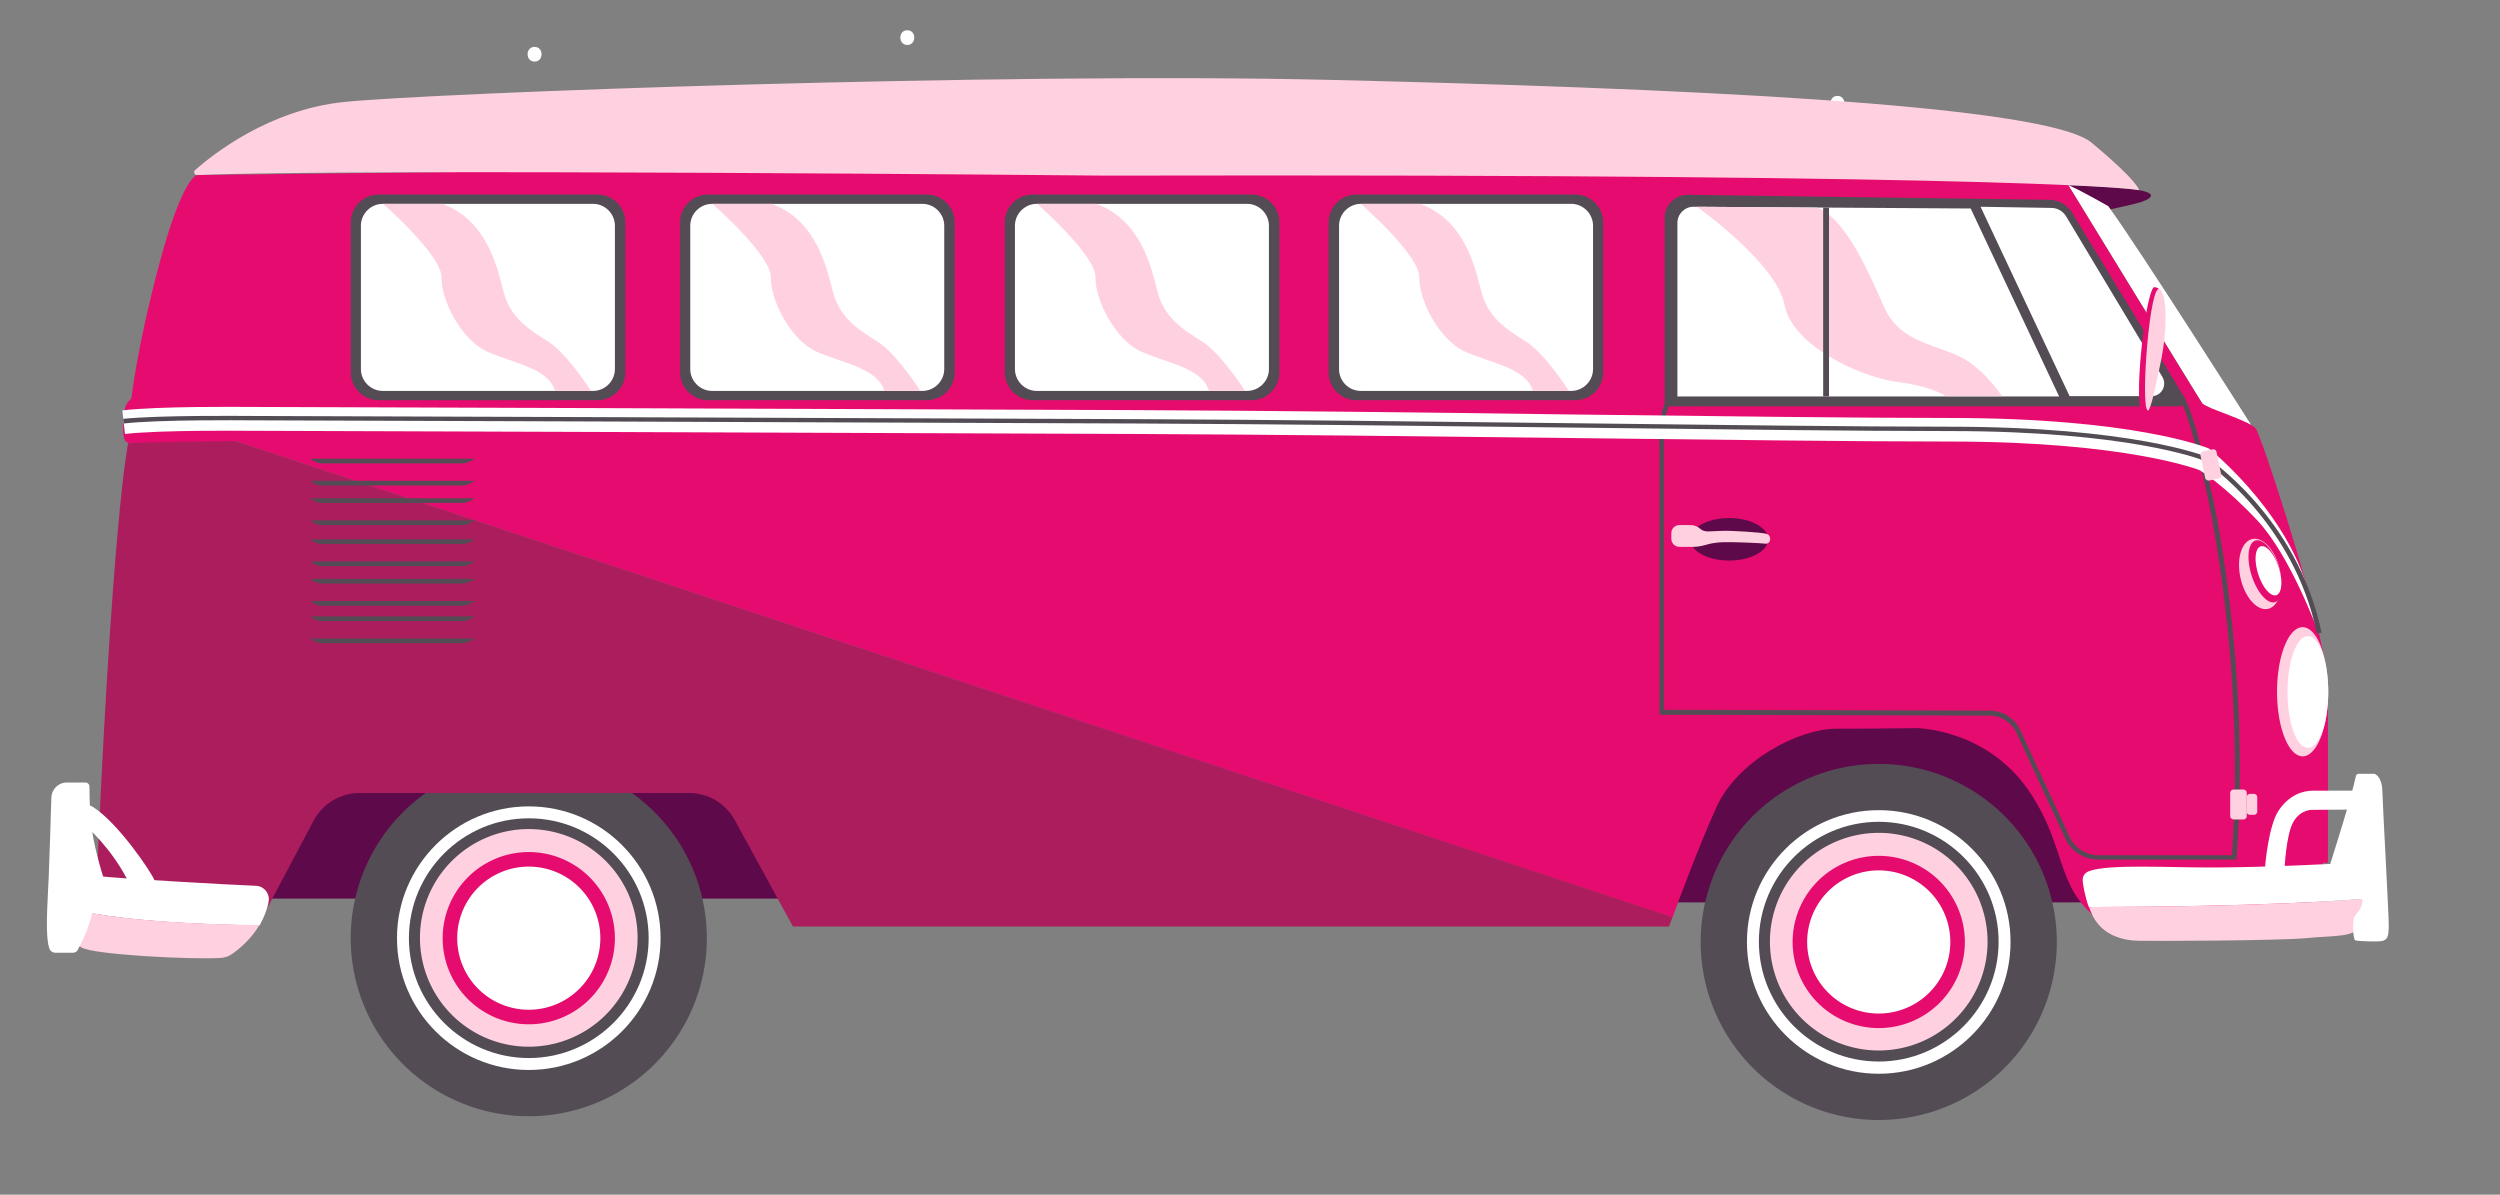 <?xml version="1.0" encoding="utf-8"?>
<svg id="master-artboard" viewBox="0 0 510.415 243.907" version="1.1" xmlns="http://www.w3.org/2000/svg" x="0px" y="0px" style="enable-background:new 0 0 1400 980;" width="510.415px" height="243.907px" xmlns:xlink="http://www.w3.org/1999/xlink"><rect x="0" y="0" width="510.415" height="243.907" fill="#808080" stroke="none"/><rect id="ee-background" x="0" y="0" width="510.415" height="243.907" style="fill: white; fill-opacity: 0; pointer-events: none;"/>

<linearGradient id="XMLID_11_" gradientUnits="userSpaceOnUse" x1="700" y1="497.06" x2="700" y2="-3.142668e-008">
		<stop offset="0" style="stop-color:#C84A5C"/>
		<stop offset="0.768" style="stop-color:#534C55"/>
		<stop offset="1" style="stop-color:#403B42"/>
	</linearGradient><linearGradient id="XMLID_13_" gradientUnits="userSpaceOnUse" x1="832.075" y1="566.119" x2="691.061" y2="932.156" gradientTransform="matrix(1 0 0 -1 0 982)">
		<stop offset="2.153458e-007" style="stop-color:#894B5A;stop-opacity:0"/>
		<stop offset="1" style="stop-color:#AAD039"/>
	</linearGradient><path id="XMLID_292_" class="st3" d="M343.1,290.6c-0.8,0-1.5,0.7-1.5,1.5v1.5c0,0.8,0.7,1.5,1.5,1.5c0.8,0,1.5-0.7,1.5-1.5v-1.5&#10;&#9;&#9;C344.6,291.3,343.9,290.6,343.1,290.6z" style="fill: rgb(255, 255, 255);" transform="matrix(1, 0, 0, 1, -31.858, -189.925)"/><path id="XMLID_314_" class="st3" d="M268.1,221.6c-1.9,0-1.9,3,0,3C270,224.6,270,221.6,268.1,221.6z" style="fill: rgb(255, 255, 255);" transform="matrix(1, 0, 0, 1, -31.858, -189.925)"/><path id="XMLID_323_" class="st3" d="M88.1,263.6c-1.9,0-1.9,3,0,3C90.1,266.6,90.1,263.6,88.1,263.6z" style="fill: rgb(255, 255, 255);" transform="matrix(1, 0, 0, 1, -31.858, -189.925)"/><path id="XMLID_339_" class="st3" d="M215.6,271.1c-1.9,0-1.9,3,0,3C217.5,274.1,217.5,271.1,215.6,271.1z" style="fill: rgb(255, 255, 255);" transform="matrix(1, 0, 0, 1, -31.858, -189.925)"/><path id="XMLID_364_" class="st3" d="M217.1,196.1c-1.9,0-1.9,3,0,3C219,199.1,219,196.1,217.1,196.1z" style="fill: rgb(255, 255, 255);" transform="matrix(1, 0, 0, 1, -31.858, -189.925)"/><path id="XMLID_401_" class="st3" d="M501,327.5c-1.9,0-1.9,3,0,3C502.9,330.5,502.9,327.5,501,327.5z" style="fill: rgb(255, 255, 255);" transform="matrix(1, 0, 0, 1, -31.858, -189.925)"/><path id="XMLID_413_" class="st3" d="M407,209.5c-1.9,0-1.9,3,0,3C408.9,212.5,408.9,209.5,407,209.5z" style="fill: rgb(255, 255, 255);" transform="matrix(1, 0, 0, 1, -31.858, -189.925)"/><path id="XMLID_428_" class="st3" d="M399,317.5c-1.9,0-1.9,3,0,3C400.9,320.5,400.9,317.5,399,317.5z" style="fill: rgb(255, 255, 255);" transform="matrix(1, 0, 0, 1, -31.858, -189.925)"/><path id="XMLID_429_" class="st3" d="M141,199.5c-1.9,0-1.9,3,0,3C142.9,202.5,142.9,199.5,141,199.5z" style="fill: rgb(255, 255, 255);" transform="matrix(1, 0, 0, 1, -31.858, -189.925)"/><path id="XMLID_437_" class="st3" d="M333.5,235v4c0,1.9,3,1.9,3,0v-4C336.5,233.1,333.5,233.1,333.5,235z" style="fill: rgb(255, 255, 255);" transform="matrix(1, 0, 0, 1, -31.858, -189.925)"/>

<g id="XMLID_748_" transform="matrix(1, 0, 0, 1, -35.534, -481.552)">
		<defs>
			<path d="M 0 0 H 1400 V 980 H 0 V 0 Z" id="XMLID_562_"/>
		</defs>
		<clipPath id="XMLID_110_">
			<use style="overflow:visible;" xlink:href="#XMLID_562_"/>
		</clipPath>
		
		
		<g transform="matrix(-0.594, 0, 0, 0.594, 688.607, 154.831)"><path d="M 829.7 786.6 H 1011.7 V 858.9 H 829.7 V 786.6 Z" id="XMLID_466_" class="st6" style="clip-path: url('#XMLID_110_'); fill: rgb(94, 9, 74);" transform="matrix(1, 0, 0, 1, 1.1368683772161603e-13, -5.684341886080802e-14)"/><path d="M 978.9 872.5 A 61.2 61.2 0 0 1 917.7 933.7 A 61.2 61.2 0 0 1 856.5 872.5 A 61.2 61.2 0 0 1 917.7 811.3 A 61.2 61.2 0 0 1 978.9 872.5 Z" id="XMLID_461_" class="st5" style="clip-path: url('#XMLID_110_'); fill: rgb(83, 76, 85);" transform="matrix(1, 0, 0, 1, 1.1368683772161603e-13, -5.684341886080802e-14)"/><g id="XMLID_133_" class="st7" style="clip-path: url('#XMLID_110_');" transform="matrix(1, 0, 0, 1, 1.1368683772161603e-13, -5.684341886080802e-14)">
			<path id="XMLID_457_" class="st3" d="M917.7,917.8c-25,0-45.3-20.3-45.3-45.3s20.3-45.3,45.3-45.3s45.3,20.3,45.3,45.3&#10;&#9;&#9;&#9;&#9;S942.7,917.8,917.7,917.8z M917.7,831.3c-22.7,0-41.2,18.5-41.2,41.2c0,22.7,18.5,41.2,41.2,41.2c22.7,0,41.2-18.5,41.2-41.2&#10;&#9;&#9;&#9;&#9;C958.9,849.8,940.4,831.3,917.7,831.3z" style="fill: rgb(255, 255, 255);"/>
		</g><path d="M 955.1 872.4 A 37.4 37.4 0 0 1 917.7 909.8 A 37.4 37.4 0 0 1 880.3 872.4 A 37.4 37.4 0 0 1 917.7 835 A 37.4 37.4 0 0 1 955.1 872.4 Z" id="XMLID_74_" class="st8" style="clip-path: url('#XMLID_110_'); fill: rgb(255, 209, 224);" transform="matrix(1, 0, 0, 1, 1.1368683772161603e-13, -5.684341886080802e-14)"/><path d="M 947.3 872.5 A 29.6 29.6 0 0 1 917.7 902.1 A 29.6 29.6 0 0 1 888.1 872.5 A 29.6 29.6 0 0 1 917.7 842.9 A 29.6 29.6 0 0 1 947.3 872.5 Z" id="XMLID_71_" class="st9" style="clip-path: url('#XMLID_110_'); fill: rgb(230, 11, 110);" transform="matrix(1, 0, 0, 1, 1.1368683772161603e-13, -5.684341886080802e-14)"/><path d="M 942.3 872.5 A 24.6 24.6 0 0 1 917.7 897.1 A 24.6 24.6 0 0 1 893.1 872.5 A 24.6 24.6 0 0 1 917.7 847.9 A 24.6 24.6 0 0 1 942.3 872.5 Z" id="XMLID_70_" class="st10" style="clip-path: url('#XMLID_110_'); fill: rgb(255, 255, 255);" transform="matrix(1, 0, 0, 1, 1.1368683772161603e-13, -5.684341886080802e-14)"/><path d="M 381.1 787.9 H 533.5 V 860.2 H 381.1 V 787.9 Z" id="XMLID_62_" class="st6" style="clip-path: url('#XMLID_110_'); fill: rgb(94, 9, 74);" transform="matrix(1, 0, 0, 1, 1.1368683772161603e-13, -5.684341886080802e-14)"/><path id="XMLID_40_" class="st9" d="M581.7,700.9c-66.5,1-180.7,0.6-204.9,4.5S328,718,320.9,730.9s-17.6,37.8-17.6,37.8&#10;&#9;&#9;&#9;l-2.3,18.6v81.3h73.4c19.2-11.5,13.7-25.7,27.2-46c14.7-22.3,39.3-22.3,39.3-22.3s14.6,0.2,27.4,0.2c12.8,0,34,10.9,41.3,27.2&#10;&#9;&#9;&#9;c5.7,12.7,12.4,30.5,15,37.7L1021,700.8C921,698.7,637.5,700.1,581.7,700.9z" style="clip-path: url('#XMLID_110_'); fill: rgb(230, 11, 110);" transform="matrix(1, 0, 0, 1, 1.1368683772161603e-13, -5.684341886080802e-14)"/><path id="XMLID_113_" class="st11" d="M1021,700.8L524.6,865.3c0.7,2,1.2,3.2,1.2,3.2h301.1l20-36.6c3.2-5.8,9.2-9.3,15.8-9.3&#10;&#9;&#9;&#9;h113.1c6.7,0,12.8,3.7,15.9,9.6l19.3,36.4h55.9c-5.8-141-11.5-166.2-11.5-166.2C1052.3,701.6,1039.9,701.1,1021,700.8z" style="clip-path: url('#XMLID_110_'); fill: rgb(171, 29, 93);" transform="matrix(1, 0, 0, 1, 1.1368683772161603e-13, -5.684341886080802e-14)"/><path id="XMLID_9_" class="st6" d="M364.2,615.4c0,0-8.3,1.2-1.2,3.9c1.4,0.6,11.1,2.7,11.1,2.7l14.5-8.3&#10;&#9;&#9;&#9;C388.6,613.6,369.4,614.4,364.2,615.4z" style="clip-path: url('#XMLID_110_'); fill: rgb(94, 9, 74);" transform="matrix(1, 0, 0, 1, 1.1368683772161603e-13, -5.684341886080802e-14)"/><path id="XMLID_7_" class="st10" d="M325.7,696.1c0,0,38.2-60.2,49.1-75.2c0,0,8.3-4.8,13.8-7.3l-46.1,75.1&#10;&#9;&#9;&#9;C342.4,688.7,338.9,691.8,325.7,696.1z" style="clip-path: url('#XMLID_110_'); fill: rgb(255, 255, 255);" transform="matrix(1, 0, 0, 1, 1.1368683772161603e-13, -5.684341886080802e-14)"/><path id="XMLID_3_" class="st9" d="M1031.7,610.2c0,0,4.9,0.3,12.9,30.2c8,29.9,9.5,45.9,9.7,46.5c0.2,0.7,2.1,1.2,2.4,4.8&#10;&#9;&#9;&#9;c0.4,3.6,1.2,10-1.4,10.6c0,0-28.8-0.9-57.3-0.6c-28.5,0.3-435.8,0.3-508.7,1.9c-72.9,1.6-123,1-150.1,15.4&#10;&#9;&#9;&#9;c0,0-25.7,13.2-36.5,62.8v64.8h-3.4V787c0,0,0-9.9,7-34.7c7-24.9,16.1-52.1,17.7-54.8s17.3-7.2,18.5-8.8&#10;&#9;&#9;&#9;c1.2-1.6,46.1-75.1,46.1-75.1l111.6-9.8L1031.7,610.2z" style="clip-path: url('#XMLID_110_'); fill: rgb(230, 11, 110);" transform="matrix(1, 0, 0, 1, 1.1368683772161603e-13, -5.684341886080802e-14)"/><path id="XMLID_4_" class="st5" d="M633.2,687.6H558c-5.3,0-9.6-4.3-9.6-9.6v-51.5c0-5.3,4.3-9.6,9.6-9.6h75.2&#10;&#9;&#9;&#9;c5.3,0,9.6,4.3,9.6,9.6V678C642.8,683.3,638.5,687.6,633.2,687.6z" style="clip-path: url('#XMLID_110_'); fill: rgb(83, 76, 85);" transform="matrix(1, 0, 0, 1, 1.1368683772161603e-13, -5.684341886080802e-14)"/><path id="XMLID_6_" class="st10" d="M631.7,684.4h-72.3c-4.1,0-7.5-3.4-7.5-7.5v-49.3c0-4.1,3.4-7.5,7.5-7.5h72.3&#10;&#9;&#9;&#9;c4.1,0,7.5,3.4,7.5,7.5v49.3C639.2,681,635.9,684.4,631.7,684.4z" style="clip-path: url('#XMLID_110_'); fill: rgb(255, 255, 255);" transform="matrix(1, 0, 0, 1, 1.1368683772161603e-13, -5.684341886080802e-14)"/><path id="XMLID_5_" class="st5" d="M350.5,689.7h176.8v-64.7c0-4.5-3.6-8.1-8.1-8l-124.1,1.7c-3.2,0-6.2,1.7-7.9,4.5l-38.5,63.3&#10;&#9;&#9;&#9;C347.9,687.9,348.9,689.7,350.5,689.7z" style="clip-path: url('#XMLID_110_'); fill: rgb(83, 76, 85);" transform="matrix(1, 0, 0, 1, 1.1368683772161603e-13, -5.684341886080802e-14)"/><path id="XMLID_8_" class="st10" d="M422.1,621.7l-30.4,64.6h131.2v-59.7c0-3-2.5-5.5-5.5-5.5L422.1,621.7z" style="clip-path: url('#XMLID_110_'); fill: rgb(255, 255, 255);" transform="matrix(1, 0, 0, 1, 1.1368683772161603e-13, -5.684341886080802e-14)"/><path id="XMLID_10_" class="st10" d="M418.7,621.1l-24.3,0.4c-2.1,0-4,1.1-5.1,2.9l-33.1,55.2c-1.7,2.9,0.3,6.6,3.7,6.6h28.2&#10;&#9;&#9;&#9;L418.7,621.1z" style="clip-path: url('#XMLID_110_'); fill: rgb(255, 255, 255);" transform="matrix(1, 0, 0, 1, 1.1368683772161603e-13, -5.684341886080802e-14)"/><g id="XMLID_12_" class="st7" style="clip-path: url('#XMLID_110_');" transform="matrix(1, 0, 0, 1, 1.1368683772161603e-13, -5.684341886080802e-14)">
			<g id="XMLID_462_">
				<path id="XMLID_463_" class="st12" d="M378.2,845.5h-47.4l-0.1-0.7c-5-66.9,8.5-125.4,8.7-126c0.2-1.1,5.8-27.4,9.7-32.8l1.3,1&#10;&#9;&#9;&#9;&#9;&#9;c-3.7,5.1-9.3,31.9-9.4,32.2c-0.1,0.6-13.5,58.5-8.7,124.8h45.9c4.3,0,8.2-2.5,10-6.5l16.8-36.4c1.9-4.1,6-6.8,10.5-6.8l112-0.3&#10;&#9;&#9;&#9;&#9;&#9;v-91c0-0.1,0.5-8.1-1.7-13.4l1.5-0.7c2.4,5.7,1.8,13.8,1.8,14.2l0,92.6l-113.6,0.3c-3.9,0-7.4,2.3-9.1,5.8l-16.8,36.4&#10;&#9;&#9;&#9;&#9;&#9;C387.6,842.6,383.1,845.5,378.2,845.5z" style="fill: rgb(83, 76, 85);"/>
			</g>
		</g><path id="XMLID_57_" class="st10" d="M1015,689.9c-2.1,0-213.2,0.7-306.1,1.1c-46.5,0.2-99.1,0.8-149.9,1.5&#10;&#9;&#9;&#9;c-50.4,0.6-98,1.2-129.8,1.2c-63.2,0-88,10.1-89,10.5c0,0-25.2,20.1-33.4,46.6c0,0-2.9,9.4-4.4,17.1c0,0,9.5-26.4,21-38.8&#10;&#9;&#9;&#9;c11.5-12.3,19.9-17.4,19.9-17.4c0.2-0.1,24.7-9.9,85.9-9.9c31.9,0,79.5-0.6,129.9-1.2c50.8-0.6,103.3-1.2,149.8-1.4&#10;&#9;&#9;&#9;c92.9-0.4,304-1.1,306.1-1.1c0.3,0,29.4-0.3,41.5,1.1l0.9-8.1C1044.9,689.6,1016.2,689.9,1015,689.9z" style="clip-path: url('#XMLID_110_'); fill: rgb(255, 255, 255);" transform="matrix(1, 0, 0, 1, 1.1368683772161603e-13, -5.684341886080802e-14)"/><path d="M 518.5 735.4 A 13.4 7.3 0 0 1 505.1 742.7 A 13.4 7.3 0 0 1 491.7 735.4 A 13.4 7.3 0 0 1 505.1 728.1 A 13.4 7.3 0 0 1 518.5 735.4 Z" id="XMLID_14_" class="st6" style="clip-path: url('#XMLID_110_'); fill: rgb(94, 9, 74);" transform="matrix(1, 0, 0, 1, 1.1368683772161603e-13, -5.684341886080802e-14)"/><path id="XMLID_16_" class="st8" d="M504.9,732.5c0,0-11,0.4-12.8,1.1c-1.7,0.6-1.3,3.5,0.5,3.3c1.8-0.2,10.1-0.6,14.8-0.5&#10;&#9;&#9;&#9;c2.5,0.1,4.4,0.5,5.7,0.9c1.4,0.4,2.9,0.7,4.4,0.7h4.7c1.6,0,2.8-1.3,2.8-2.8v-1.9c0-1.6-1.3-2.8-2.8-2.8h-3.8&#10;&#9;&#9;&#9;c-1.3,0-2.5,0.5-3.5,1.4c-0.5,0.4-1.3,0.8-2.5,0.8C509.3,732.6,506.7,732.4,504.9,732.5z" style="clip-path: url('#XMLID_110_'); fill: rgb(255, 209, 224);" transform="matrix(1, 0, 0, 1, 1.1368683772161603e-13, -5.684341886080802e-14)"/><path d="M 316.8 787.8 A 8.8 22.2 0 0 1 308 810 A 8.8 22.2 0 0 1 299.2 787.8 A 8.8 22.2 0 0 1 308 765.6 A 8.8 22.2 0 0 1 316.8 787.8 Z" id="XMLID_18_" class="st8" style="clip-path: url('#XMLID_110_'); fill: rgb(255, 209, 224);" transform="matrix(1, 0, 0, 1, 1.1368683772161603e-13, -5.684341886080802e-14)"/><path d="M 313.2 787.9 A 7 19.2 0 0 1 306.2 807.1 A 7 19.2 0 0 1 299.2 787.9 A 7 19.2 0 0 1 306.2 768.7 A 7 19.2 0 0 1 313.2 787.9 Z" id="XMLID_15_" class="st10" style="clip-path: url('#XMLID_110_'); fill: rgb(255, 255, 255);" transform="matrix(1, 0, 0, 1, 1.1368683772161603e-13, -5.684341886080802e-14)"/><path id="XMLID_29_" class="st8" d="M288,868.5c3.1,3.8,8.5,3,19,4c10.5,0.9,51.5,1,57.4,0.9c5.9-0.1,12.5-2.2,15.7-8.5&#10;&#9;&#9;&#9;c0.5-1,1-2.1,1.3-3.1c-57.3-0.1-87.5-2.2-96.5-3C284.6,862.2,285.2,865.1,288,868.5z" style="clip-path: url('#XMLID_110_'); fill: rgb(255, 209, 224);" transform="matrix(1, 0, 0, 1, 1.1368683772161603e-13, -5.684341886080802e-14)"/><path id="XMLID_30_" class="st10" d="M381.5,849.5c-6.7-2.6-27.9-1.2-43.5-1.3c-18.6-0.1-39.5-1.2-44.7-1.5&#10;&#9;&#9;&#9;c-5.2-0.3-7.4,6.6-8.1,10.6c-0.1,0.5-0.2,1-0.2,1.5c9,0.8,39.3,2.9,96.5,3c1.3-3.6,1.9-7.1,2.1-9&#10;&#9;&#9;&#9;C383.7,851.3,382.9,850,381.5,849.5z" style="clip-path: url('#XMLID_110_'); fill: rgb(255, 255, 255);" transform="matrix(1, 0, 0, 1, 1.1368683772161603e-13, -5.684341886080802e-14)"/><path id="XMLID_20_" class="st10" d="M298.5,846.9c0,0-7-21.7-8.8-30.1c-0.1-0.5-0.5-0.8-1-0.8h-5.2c-0.2,0-0.4,0.1-0.6,0.2&#10;&#9;&#9;&#9;c-0.7,0.4-2.2,1.9-2.3,5.7c-0.1,4.9-2.3,43.6-2.2,46.7c0.1,3,0.3,4.6,2.5,4.9c2.2,0.3,7.9,0,8.9-0.2c1.1-0.3,1-7.3,0.4-8.2&#10;&#9;&#9;&#9;c-0.6-0.9-3.1-3.2-2.7-6.2c0.4-2.9,4.7-9.1,7.1-10.2S297.7,847.2,298.5,846.9z" style="clip-path: url('#XMLID_110_'); fill: rgb(255, 255, 255);" transform="matrix(1, 0, 0, 1, 1.1368683772161603e-13, -5.684341886080802e-14)"/><path d="M 329.2 747.4 A 6.9 12.3 0 0 1 322.3 759.7 A 6.9 12.3 0 0 1 315.4 747.4 A 6.9 12.3 0 0 1 322.3 735.1 A 6.9 12.3 0 0 1 329.2 747.4 Z" id="XMLID_24_" transform="matrix(0.975, 0.222, -0.222, 0.975, 174.276, -52.957)" class="st8" style="clip-path: url('#XMLID_110_'); fill: rgb(255, 209, 224);"/><path id="XMLID_19_" class="st10" d="M314.3,850.6c0,0,0.1,1.6,0.9,1.4c0.8-0.3,4.5-2.4,5.7-4.2c0,0-1.1-13.8-4.6-19.1&#10;&#9;&#9;&#9;c-3.5-5.3-8.2-6.9-11.8-6.9s-13.6,0-13.6,0s-2.3,0.8-2.1,3.1s0.9,3.1,2.6,3.4l13.7,0.1c0,0,4.9,0,7,6.2&#10;&#9;&#9;&#9;C314.1,840.9,314.3,850.6,314.3,850.6z" style="clip-path: url('#XMLID_110_'); fill: rgb(255, 255, 255);" transform="matrix(1, 0, 0, 1, 1.1368683772161603e-13, -5.684341886080802e-14)"/><path d="M 325.8 745.9 A 4.9 11.1 0 0 1 320.9 757 A 4.9 11.1 0 0 1 316 745.9 A 4.9 11.1 0 0 1 320.9 734.8 A 4.9 11.1 0 0 1 325.8 745.9 Z" id="XMLID_23_" transform="matrix(0.953, 0.305, -0.305, 0.953, 242.525, -62.306)" class="st9" style="clip-path: url('#XMLID_110_'); fill: rgb(230, 11, 110);"/><path d="M 323.5 745.7 A 3.7 8.8 0 0 1 319.8 754.5 A 3.7 8.8 0 0 1 316.1 745.7 A 3.7 8.8 0 0 1 319.8 736.9 A 3.7 8.8 0 0 1 323.5 745.7 Z" id="XMLID_21_" transform="matrix(0.953, 0.305, -0.305, 0.953, 242.413, -61.973)" class="st10" style="clip-path: url('#XMLID_110_'); fill: rgb(255, 255, 255);"/><path id="XMLID_22_" class="st8" d="M331.7,831.7h-3.3c-0.7,0-1.2-0.5-1.2-1.2v-7.9c0-0.7,0.5-1.2,1.2-1.2h3.3&#10;&#9;&#9;&#9;c0.7,0,1.2,0.5,1.2,1.2v7.9C332.9,831.1,332.4,831.7,331.7,831.7z" style="clip-path: url('#XMLID_110_'); fill: rgb(255, 209, 224);" transform="matrix(1, 0, 0, 1, 1.1368683772161603e-13, -5.684341886080802e-14)"/><path id="XMLID_25_" class="st8" d="M326.1,830.1h-1.4c-0.6,0-1.1-0.5-1.1-1.1V824c0-0.6,0.5-1.1,1.1-1.1h1.4&#10;&#9;&#9;&#9;c0.6,0,1.1,0.5,1.1,1.1v5.1C327.2,829.7,326.7,830.1,326.1,830.1z" style="clip-path: url('#XMLID_110_'); fill: rgb(255, 209, 224);" transform="matrix(1, 0, 0, 1, 1.1368683772161603e-13, -5.684341886080802e-14)"/><path id="XMLID_55_" class="st5" d="M1015,693c-2.1,0-213.2,0.7-306.1,1.1c-46.5,0.2-99,0.8-149.8,1.4c-50.4,0.6-98,1.2-129.9,1.2&#10;&#9;&#9;&#9;c-62.6,0-87.6,10.1-87.8,10.2c-0.3,0.2-31.7,20.8-39.9,60.6l1.6,0.3c7.9-38.5,37.8-58.7,39-59.5c1.4-0.6,26.5-10.1,87.1-10.1&#10;&#9;&#9;&#9;c31.9,0,79.5-0.6,129.9-1.2c50.8-0.6,103.3-1.2,149.8-1.4c92.9-0.4,304-1.1,306.1-1.1c0.3,0,29.6-0.3,41.9,1.1l0.2-1.6&#10;&#9;&#9;&#9;C1044.7,692.7,1015.3,693,1015,693z" style="clip-path: url('#XMLID_110_'); fill: rgb(83, 76, 85);" transform="matrix(1, 0, 0, 1, 1.1368683772161603e-13, -5.684341886080802e-14)"/><path id="XMLID_27_" class="st8" d="M340.1,715.2l-3.2-0.7c-0.7-0.1-1.1-0.8-0.9-1.4l1.6-7.7c0.1-0.7,0.8-1.1,1.4-0.9l3.2,0.7&#10;&#9;&#9;&#9;c0.7,0.1,1.1,0.8,0.9,1.4l-1.6,7.7C341.4,714.9,340.7,715.3,340.1,715.2z" style="clip-path: url('#XMLID_110_'); fill: rgb(255, 209, 224);" transform="matrix(1, 0, 0, 1, 1.1368683772161603e-13, -5.684341886080802e-14)"/><path d="M 514.9 873.8 A 61.2 61.2 0 0 1 453.7 935 A 61.2 61.2 0 0 1 392.5 873.8 A 61.2 61.2 0 0 1 453.7 812.6 A 61.2 61.2 0 0 1 514.9 873.8 Z" id="XMLID_26_" class="st5" style="clip-path: url('#XMLID_110_'); fill: rgb(83, 76, 85);" transform="matrix(1, 0, 0, 1, 1.1368683772161603e-13, -5.684341886080802e-14)"/><g id="XMLID_33_" class="st7" style="clip-path: url('#XMLID_110_');" transform="matrix(1, 0, 0, 1, 1.1368683772161603e-13, -5.684341886080802e-14)">
			<path id="XMLID_34_" class="st3" d="M453.7,919.1c-25,0-45.3-20.3-45.3-45.3s20.3-45.3,45.3-45.3s45.3,20.3,45.3,45.3&#10;&#9;&#9;&#9;&#9;S478.7,919.1,453.7,919.1z M453.7,832.5c-22.7,0-41.2,18.5-41.2,41.2c0,22.7,18.5,41.2,41.2,41.2s41.2-18.5,41.2-41.2&#10;&#9;&#9;&#9;&#9;C494.9,851,476.4,832.5,453.7,832.5z" style="fill: rgb(255, 255, 255);"/>
		</g><path d="M 491.1 873.7 A 37.4 37.4 0 0 1 453.7 911.1 A 37.4 37.4 0 0 1 416.3 873.7 A 37.4 37.4 0 0 1 453.7 836.3 A 37.4 37.4 0 0 1 491.1 873.7 Z" id="XMLID_32_" class="st8" style="clip-path: url('#XMLID_110_'); fill: rgb(255, 209, 224);" transform="matrix(1, 0, 0, 1, 1.1368683772161603e-13, -5.684341886080802e-14)"/><path d="M 483.3 873.8 A 29.6 29.6 0 0 1 453.7 903.4 A 29.6 29.6 0 0 1 424.1 873.8 A 29.6 29.6 0 0 1 453.7 844.2 A 29.6 29.6 0 0 1 483.3 873.8 Z" id="XMLID_38_" class="st9" style="clip-path: url('#XMLID_110_'); fill: rgb(230, 11, 110);" transform="matrix(1, 0, 0, 1, 1.1368683772161603e-13, -5.684341886080802e-14)"/><path d="M 478.3 873.8 A 24.6 24.6 0 0 1 453.7 898.4 A 24.6 24.6 0 0 1 429.1 873.8 A 24.6 24.6 0 0 1 453.7 849.2 A 24.6 24.6 0 0 1 478.3 873.8 Z" id="XMLID_39_" class="st10" style="clip-path: url('#XMLID_110_'); fill: rgb(255, 255, 255);" transform="matrix(1, 0, 0, 1, 1.1368683772161603e-13, -5.684341886080802e-14)"/><path id="XMLID_31_" class="st10" d="M1075.7,855.6c-3.1-4.6-7.3-4.8-11.5-4.3c-5,0.6-42.1,2.8-52.7,3.2c-2.8,0.1-4.8,2.6-4.4,5.3&#10;&#9;&#9;&#9;c0.2,1.5,0.8,3.4,1.9,5.9c0.4,0.8,0.8,1.6,1.2,2.4c11.7-0.1,52-1,67.5-6.7C1077.6,859.3,1076.9,857.3,1075.7,855.6z" style="clip-path: url('#XMLID_110_'); fill: rgb(255, 255, 255);" transform="matrix(1, 0, 0, 1, 1.1368683772161603e-13, -5.684341886080802e-14)"/><path id="XMLID_56_" class="st8" d="M1010.3,868c2.8,4.8,6.9,8.2,9.2,9.8c1.2,0.9,2.6,1.4,4.1,1.5c9.9,0.6,43.8-1.1,47.8-3.6&#10;&#9;&#9;&#9;c1.8-1.1,3.3-3.2,4.5-5.2c1.6-2.8,2.2-6,1.8-9.1C1062.3,867,1022,867.9,1010.3,868z" style="clip-path: url('#XMLID_110_'); fill: rgb(255, 209, 224);" transform="matrix(1, 0, 0, 1, 1.1368683772161603e-13, -5.684341886080802e-14)"/><path id="XMLID_41_" class="st10" d="M1067.5,827.4c0.9-0.6,1.9-0.8,3-0.8c1.8,0.1,4.6,0.4,5.1,1.6c0.8,1.9-0.5,3.5-3.4,4.4&#10;&#9;&#9;&#9;c-2.7,0.8-11.4,10-16.1,19c-1,1.9-2.3,3.5-4,4.7c-1,0.7-2.2,1.3-3.3,1.3c-2.9-0.1-3.4-2.3-2.4-5.1&#10;&#9;&#9;&#9;C1047.4,849.9,1058.7,833,1067.5,827.4z" style="clip-path: url('#XMLID_110_'); fill: rgb(255, 255, 255);" transform="matrix(1, 0, 0, 1, 1.1368683772161603e-13, -5.684341886080802e-14)"/><path id="XMLID_37_" class="st10" d="M1064,851.3c0,0,1.2-3.6,2.4-8.7c1.2-4.9,2.3-10.9,2.3-22.2c0-0.8,0.6-1.4,1.4-1.4h6.4&#10;&#9;&#9;&#9;c2.9,0,5.2,2.3,5.3,5.2c0.2,7,0.6,19.4,0.9,27.1c0.4,9.8,1.3,20.1-0.2,24.7c-0.3,0.9-1.1,1.5-2.1,1.5h-6.1c-0.7,0-1.3-0.4-1.6-1&#10;&#9;&#9;&#9;c-1.1-2.1-3.7-7.1-4.8-12.2C1066.3,857.7,1064,851.3,1064,851.3z" style="clip-path: url('#XMLID_110_'); fill: rgb(255, 255, 255);" transform="matrix(1, 0, 0, 1, 1.1368683772161603e-13, -5.684341886080802e-14)"/><path id="XMLID_42_" class="st5" d="M936.5,707.7h56.1c0.1,0,0.2,0.2,0.1,0.2l-1.5,0.8c-0.7,0.4-1.5,0.6-2.3,0.6h-48.3&#10;&#9;&#9;&#9;c-0.7,0-1.4-0.1-2-0.4l-2.1-1C936.4,707.9,936.4,707.7,936.5,707.7z" style="clip-path: url('#XMLID_110_'); fill: rgb(83, 76, 85);" transform="matrix(1, 0, 0, 1, 1.1368683772161603e-13, -5.684341886080802e-14)"/><path id="XMLID_44_" class="st5" d="M936.5,715.3h56.1c0.1,0,0.2,0.2,0.1,0.2l-1.5,0.8c-0.7,0.4-1.5,0.6-2.3,0.6h-48.3&#10;&#9;&#9;&#9;c-0.7,0-1.4-0.1-2-0.4l-2.1-1C936.4,715.5,936.4,715.3,936.5,715.3z" style="clip-path: url('#XMLID_110_'); fill: rgb(83, 76, 85);" transform="matrix(1, 0, 0, 1, 1.1368683772161603e-13, -5.684341886080802e-14)"/><path id="XMLID_46_" class="st5" d="M936.5,721.3h56.1c0.1,0,0.2,0.2,0.1,0.2l-1.5,0.8c-0.7,0.4-1.5,0.6-2.3,0.6h-48.3&#10;&#9;&#9;&#9;c-0.7,0-1.4-0.1-2-0.4l-2.1-1C936.4,721.5,936.4,721.3,936.5,721.3z" style="clip-path: url('#XMLID_110_'); fill: rgb(83, 76, 85);" transform="matrix(1, 0, 0, 1, 1.1368683772161603e-13, -5.684341886080802e-14)"/><path id="XMLID_45_" class="st5" d="M936.5,728.9h56.1c0.1,0,0.2,0.2,0.1,0.2l-1.5,0.8c-0.7,0.4-1.5,0.6-2.3,0.6h-48.3&#10;&#9;&#9;&#9;c-0.7,0-1.4-0.1-2-0.4l-2.1-1C936.4,729,936.4,728.9,936.5,728.9z" style="clip-path: url('#XMLID_110_'); fill: rgb(83, 76, 85);" transform="matrix(1, 0, 0, 1, 1.1368683772161603e-13, -5.684341886080802e-14)"/><path id="XMLID_50_" class="st5" d="M936.5,735.4h56.1c0.1,0,0.2,0.2,0.1,0.2l-1.5,0.8c-0.7,0.4-1.5,0.6-2.3,0.6h-48.3&#10;&#9;&#9;&#9;c-0.7,0-1.4-0.1-2-0.4l-2.1-1C936.4,735.6,936.4,735.4,936.5,735.4z" style="clip-path: url('#XMLID_110_'); fill: rgb(83, 76, 85);" transform="matrix(1, 0, 0, 1, 1.1368683772161603e-13, -5.684341886080802e-14)"/><path id="XMLID_49_" class="st5" d="M936.5,743h56.1c0.1,0,0.2,0.2,0.1,0.2l-1.5,0.8c-0.7,0.4-1.5,0.6-2.3,0.6h-48.3&#10;&#9;&#9;&#9;c-0.7,0-1.4-0.1-2-0.4l-2.1-1C936.4,743.2,936.4,743,936.5,743z" style="clip-path: url('#XMLID_110_'); fill: rgb(83, 76, 85);" transform="matrix(1, 0, 0, 1, 1.1368683772161603e-13, -5.684341886080802e-14)"/><path id="XMLID_48_" class="st5" d="M936.5,749h56.1c0.1,0,0.2,0.2,0.1,0.2l-1.5,0.8c-0.7,0.4-1.5,0.6-2.3,0.6h-48.3&#10;&#9;&#9;&#9;c-0.7,0-1.4-0.1-2-0.4l-2.1-1C936.4,749.2,936.4,749,936.5,749z" style="clip-path: url('#XMLID_110_'); fill: rgb(83, 76, 85);" transform="matrix(1, 0, 0, 1, 1.1368683772161603e-13, -5.684341886080802e-14)"/><path id="XMLID_47_" class="st5" d="M936.5,756.6h56.1c0.1,0,0.2,0.2,0.1,0.2l-1.5,0.8c-0.7,0.4-1.5,0.6-2.3,0.6h-48.3&#10;&#9;&#9;&#9;c-0.7,0-1.4-0.1-2-0.4l-2.1-1C936.4,756.8,936.4,756.6,936.5,756.6z" style="clip-path: url('#XMLID_110_'); fill: rgb(83, 76, 85);" transform="matrix(1, 0, 0, 1, 1.1368683772161603e-13, -5.684341886080802e-14)"/><path id="XMLID_52_" class="st5" d="M936.5,761.9h56.1c0.1,0,0.2,0.2,0.1,0.2l-1.5,0.8c-0.7,0.4-1.5,0.6-2.3,0.6h-48.3&#10;&#9;&#9;&#9;c-0.7,0-1.4-0.1-2-0.4l-2.1-1C936.4,762.1,936.4,761.9,936.5,761.9z" style="clip-path: url('#XMLID_110_'); fill: rgb(83, 76, 85);" transform="matrix(1, 0, 0, 1, 1.1368683772161603e-13, -5.684341886080802e-14)"/><path id="XMLID_51_" class="st5" d="M936.5,769.5h56.1c0.1,0,0.2,0.2,0.1,0.2l-1.5,0.8c-0.7,0.4-1.5,0.6-2.3,0.6h-48.3&#10;&#9;&#9;&#9;c-0.7,0-1.4-0.1-2-0.4l-2.1-1C936.4,769.7,936.4,769.5,936.5,769.5z" style="clip-path: url('#XMLID_110_'); fill: rgb(83, 76, 85);" transform="matrix(1, 0, 0, 1, 1.1368683772161603e-13, -5.684341886080802e-14)"/><path id="XMLID_54_" class="st9" d="M357.4,649.3c0,0,1.3-0.9,1.9-0.4c0.6,0.5,2.4,5.1,4,20c1.6,14.9,0.8,21.8,0.3,22.2&#10;&#9;&#9;&#9;c-0.5,0.4-1.7,0.4-2.3,0C360.7,690.7,357.4,649.3,357.4,649.3z" style="clip-path: url('#XMLID_110_'); fill: rgb(230, 11, 110);" transform="matrix(1, 0, 0, 1, 1.1368683772161603e-13, -5.684341886080802e-14)"/><path id="XMLID_53_" class="st8" d="M356.5,673.1c-0.9-4.6-1.4-9.2-1.4-13.8c0-4.2,0.4-8.5,2-9.8c3.4-2.9,6.7,39.7,4.2,41.6&#10;&#9;&#9;&#9;C360.3,691.9,358.1,681,356.5,673.1z" style="clip-path: url('#XMLID_110_'); fill: rgb(255, 209, 224);" transform="matrix(1, 0, 0, 1, 1.1368683772161603e-13, -5.684341886080802e-14)"/><path id="XMLID_2_" class="st8" d="M364.2,615.4c0,0,25.4-5.7,355.3-5c0,0,257.7-2.5,312.2-0.2c0.9,0,1.4-1.1,0.7-1.7&#10;&#9;&#9;&#9;c-6-5.3-25.3-20.7-51.1-23.4c-31.3-3.2-226.4-10.3-339.3-7.6s-245.3,8.1-261.5,21.6S364.2,615.4,364.2,615.4z" style="clip-path: url('#XMLID_110_'); fill: rgb(255, 209, 224);" transform="matrix(1, 0, 0, 1, 1.1368683772161603e-13, -5.684341886080802e-14)"/><path id="XMLID_468_" class="st8" d="M411.3,686.3c0,0,6.8-10.8,16.5-14.6c9.7-3.8,19.3-5.5,24-16c4.7-10.5,13-30.6,23.1-34.3&#10;&#9;&#9;&#9;l41.3-0.3c0,0-27.4,19.4-30.1,33.7c-2.7,14.3-26.7,25-38.7,26.5s-16.8,4.9-16.8,4.9H411.3z" style="clip-path: url('#XMLID_110_'); fill: rgb(255, 209, 224);" transform="matrix(1, 0, 0, 1, 1.1368683772161603e-13, -5.684341886080802e-14)"/><path d="M 470.8 621.4 H 472.8 V 686.3 H 470.8 V 621.4 Z" id="XMLID_43_" class="st5" style="clip-path: url('#XMLID_110_'); fill: rgb(83, 76, 85);" transform="matrix(1, 0, 0, 1, 1.1368683772161603e-13, -5.684341886080802e-14)"/><path id="XMLID_467_" class="st8" d="M560.2,684.4c0,0,8.2-12.9,14.8-17c6.7-4.2,13-8.2,15.3-17.2c2.3-9,5.8-24.4,21-30.1h20.4&#10;&#9;&#9;&#9;c0,0-20.2,17.6-20.1,25.3c0.2,7.7-6.8,21.5-15.7,25.5c-9,4-21,5.6-23.3,13.5H560.2z" style="clip-path: url('#XMLID_110_'); fill: rgb(255, 209, 224);" transform="matrix(1, 0, 0, 1, 1.1368683772161603e-13, -5.684341886080802e-14)"/><path id="XMLID_472_" class="st5" d="M744.5,687.6h-75.2c-5.3,0-9.6-4.3-9.6-9.6v-51.5c0-5.3,4.3-9.6,9.6-9.6h75.2&#10;&#9;&#9;&#9;c5.3,0,9.6,4.3,9.6,9.6V678C754.1,683.3,749.8,687.6,744.5,687.6z" style="clip-path: url('#XMLID_110_'); fill: rgb(83, 76, 85);" transform="matrix(1, 0, 0, 1, 1.1368683772161603e-13, -5.684341886080802e-14)"/><path id="XMLID_471_" class="st10" d="M743.1,684.4h-72.3c-4.1,0-7.5-3.4-7.5-7.5v-49.3c0-4.1,3.4-7.5,7.5-7.5h72.3&#10;&#9;&#9;&#9;c4.1,0,7.5,3.4,7.5,7.5v49.3C750.6,681,747.2,684.4,743.1,684.4z" style="clip-path: url('#XMLID_110_'); fill: rgb(255, 255, 255);" transform="matrix(1, 0, 0, 1, 1.1368683772161603e-13, -5.684341886080802e-14)"/><path id="XMLID_470_" class="st8" d="M671.5,684.4c0,0,8.2-12.9,14.8-17c6.7-4.2,13-8.2,15.3-17.2c2.3-9,5.8-24.4,21-30.1h20.4&#10;&#9;&#9;&#9;c0,0-20.2,17.6-20.1,25.3c0.2,7.7-6.8,21.5-15.7,25.5c-9,4-21,5.6-23.3,13.5H671.5z" style="clip-path: url('#XMLID_110_'); fill: rgb(255, 209, 224);" transform="matrix(1, 0, 0, 1, 1.1368683772161603e-13, -5.684341886080802e-14)"/><path id="XMLID_501_" class="st5" d="M856.1,687.6h-75.2c-5.3,0-9.6-4.3-9.6-9.6v-51.5c0-5.3,4.3-9.6,9.6-9.6h75.2&#10;&#9;&#9;&#9;c5.3,0,9.6,4.3,9.6,9.6V678C865.7,683.3,861.4,687.6,856.1,687.6z" style="clip-path: url('#XMLID_110_'); fill: rgb(83, 76, 85);" transform="matrix(1, 0, 0, 1, 1.1368683772161603e-13, -5.684341886080802e-14)"/><path id="XMLID_499_" class="st10" d="M854.7,684.4h-72.3c-4.1,0-7.5-3.4-7.5-7.5v-49.3c0-4.1,3.4-7.5,7.5-7.5h72.3&#10;&#9;&#9;&#9;c4.1,0,7.5,3.4,7.5,7.5v49.3C862.2,681,858.8,684.4,854.7,684.4z" style="clip-path: url('#XMLID_110_'); fill: rgb(255, 255, 255);" transform="matrix(1, 0, 0, 1, 1.1368683772161603e-13, -5.684341886080802e-14)"/><path id="XMLID_496_" class="st8" d="M783.1,684.4c0,0,8.2-12.9,14.8-17c6.7-4.2,13-8.2,15.3-17.2s5.8-24.4,21-30.1h20.4&#10;&#9;&#9;&#9;c0,0-20.2,17.6-20.1,25.3c0.2,7.7-6.8,21.5-15.7,25.5s-21,5.6-23.3,13.5H783.1z" style="clip-path: url('#XMLID_110_'); fill: rgb(255, 209, 224);" transform="matrix(1, 0, 0, 1, 1.1368683772161603e-13, -5.684341886080802e-14)"/><path id="XMLID_506_" class="st5" d="M969.3,687.6h-75.2c-5.3,0-9.6-4.3-9.6-9.6v-51.5c0-5.3,4.3-9.6,9.6-9.6h75.2&#10;&#9;&#9;&#9;c5.3,0,9.6,4.3,9.6,9.6V678C978.9,683.3,974.6,687.6,969.3,687.6z" style="clip-path: url('#XMLID_110_'); fill: rgb(83, 76, 85);" transform="matrix(1, 0, 0, 1, 1.1368683772161603e-13, -5.684341886080802e-14)"/><path id="XMLID_505_" class="st10" d="M967.9,684.4h-72.3c-4.1,0-7.5-3.4-7.5-7.5v-49.3c0-4.1,3.4-7.5,7.5-7.5h72.3&#10;&#9;&#9;&#9;c4.1,0,7.5,3.4,7.5,7.5v49.3C975.4,681,972,684.4,967.9,684.4z" style="clip-path: url('#XMLID_110_'); fill: rgb(255, 255, 255);" transform="matrix(1, 0, 0, 1, 1.1368683772161603e-13, -5.684341886080802e-14)"/><path id="XMLID_504_" class="st8" d="M896.3,684.4c0,0,8.2-12.9,14.8-17c6.7-4.2,13-8.2,15.3-17.2c2.3-9,5.8-24.4,21-30.1h20.4&#10;&#9;&#9;&#9;c0,0-20.2,17.6-20.1,25.3c0.2,7.7-6.8,21.5-15.7,25.5c-9,4-21,5.6-23.3,13.5H896.3z" style="clip-path: url('#XMLID_110_'); fill: rgb(255, 209, 224);" transform="matrix(1, 0, 0, 1, 1.1368683772161603e-13, -5.684341886080802e-14)"/><path d="M 700.445 925.497" style="fill: rgb(255, 209, 224); fill-opacity: 1; stroke: rgb(0, 0, 0); stroke-opacity: 1; stroke-width: 0; paint-order: fill;"/></g>
		
		
		
		
		
		
		
		
		
		
		
		
		
		
		
		
		
		
		
		
		
		
		
		
		
		
			
		
		
			
		
			
		
		
		
		
		
		
		
		
		
		
		
		
		
		
		
		
		
		
		
		
		
		
		
		
		
		
		<g id="XMLID_61_" class="st7" style="clip-path: url('#XMLID_110_');">
			<path id="XMLID_63_" class="st3" d="M538.6,252c-1.7,2-4,3.9-6.9,5.8c-2.9,1.9-6.6,2.9-11,2.9c-3.2,0-6.9-0.8-11.1-2.5&#10;&#9;&#9;&#9;&#9;c-4.2-1.7-8.5-4.5-12.8-8.6c-4.4-4-8.6-9.5-12.7-16.3c-4.1-6.8-7.6-15.2-10.5-25.3c-2.2,6.3-3.8,11.4-5,15.4&#10;&#9;&#9;&#9;&#9;c-1.2,4-2,7.4-2.6,10.2c-0.5,2.8-0.9,5.2-0.9,7.2c-0.1,2-0.1,4-0.1,6c0,2.3,0.5,4.7,1.6,7.3c1.1,2.6,2.2,4.4,3.4,5.5&#10;&#9;&#9;&#9;&#9;c0.3,0.3,0.3,0.6-0.1,0.8c-0.4,0.2-0.7,0.3-1,0.3c-0.3,0-0.5-0.1-0.7-0.2c-3-0.5-5.8-1.6-8.2-3.4c-2.1-1.7-3.9-4.1-5.5-7.2&#10;&#9;&#9;&#9;&#9;c-1.6-3.1-2.4-7.4-2.4-12.9c0-4.9,0.6-10.3,1.9-16.3c1.3-6,3.2-11.8,5.8-17.6c-2.1-1.5-3.7-3.2-4.6-4.9c-0.9-1.8-1.4-3.7-1.4-5.8&#10;&#9;&#9;&#9;&#9;c1.2,0.5,2.8,1,4.7,1.5c1.9,0.5,3.4,1,4.5,1.3c2-4.6,3.6-8.2,4.9-11c1.3-2.7,2.7-5.5,4.2-8.4c1.5-2.8,3.3-6.3,5.4-10.5&#10;&#9;&#9;&#9;&#9;c2.1-4.2,4.9-10.1,8.6-17.8c0.6-0.8,1-1.2,1.1-1.3c0.2-0.1,0.6-0.1,1.4-0.1c0.3,0.3,1,0.8,2.2,1.6c1.1,0.8,2.4,1.6,3.7,2.5&#10;&#9;&#9;&#9;&#9;c1.3,0.9,2.4,1.9,3.4,2.9c1,1,1.5,2,1.5,3.1c0,1.2-0.4,2.5-1.1,3.9c-0.8,1.4-1.5,2.8-2.3,4.4c-0.3,0.6-0.5,1-0.6,1&#10;&#9;&#9;&#9;&#9;c-0.1,0.1-0.4,0.6-0.9,1.6c-0.5,1-1.5,2.9-2.7,5.6c-1.3,2.7-3.4,7.2-6.3,13.3c-2,4-3.6,7.5-4.8,10.5c4.7-0.2,9.8-0.6,15.3-1.4&#10;&#9;&#9;&#9;&#9;c5.4-0.8,10.7-2.2,15.7-4.4c-0.2,0,0.6-0.3,2.3-0.9c1.7-0.6,3.7-1.6,6.2-2.9c2.4-1.3,5.1-2.9,8-4.8c2.9-1.9,5.6-4.1,8-6.6&#10;&#9;&#9;&#9;&#9;c2.4-2.5,4.5-5.2,6.2-8.1c1.7-2.9,2.5-6.1,2.5-9.6c0-3.5-1-6.4-3-8.7c-2-2.3-4.5-4.2-7.7-5.6c-3.1-1.4-6.6-2.5-10.4-3.2&#10;&#9;&#9;&#9;&#9;c-3.8-0.7-7.5-1.1-11.1-1.4c-3.6-0.2-6.9-0.3-9.9-0.3c-3.1,0-5.3,0-6.9,0c-2.1,0-5,0.3-8.5,0.8c-3.5,0.5-7.2,1.3-11.2,2.4&#10;&#9;&#9;&#9;&#9;c-4,1.1-8,2.4-12.1,4c-4.1,1.6-7.9,3.5-11.2,5.7c-3.4,2.2-6.1,4.7-8.1,7.4c-2.1,2.7-3.1,5.7-3.1,8.9c0,0.9,0.6,1.9,1.7,3.1&#10;&#9;&#9;&#9;&#9;c1.1,1.1,3.8,1.7,8.2,1.7c1.3,0,2.8-0.1,4.5-0.2c1.6-0.2,3.5-0.4,5.6-0.7l0.2,0.2c0.2,0,0.4,0.1,0.8,0.2c0.4,0.2,0.6,0.6,0.6,1.4&#10;&#9;&#9;&#9;&#9;l-6.1,12.4c-0.3,0.2-0.6,0.4-0.9,0.7c-0.3,0.3-0.8,0.5-1.4,0.5c-1.2,0-3-0.5-5.2-1.6c-2.3-1.1-4.5-2.5-6.8-4.4&#10;&#9;&#9;&#9;&#9;c-2.3-1.8-4.2-4-5.9-6.5s-2.5-5.2-2.5-8.1c0-7.3,2.3-13.6,7-18.9c4.7-5.3,10.4-9.6,17.2-13.1c6.8-3.4,14.1-6,21.8-7.6&#10;&#9;&#9;&#9;&#9;c7.8-1.6,14.8-2.4,21-2.4c3.8,0,8.8,0.3,14.9,1c6.1,0.7,12,2.2,17.6,4.5c5.6,2.3,10.5,5.7,14.6,10.2c4.1,4.5,6.2,10.6,6.2,18.2&#10;&#9;&#9;&#9;&#9;c0,0.5-0.1,2.1-0.3,4.9c-0.2,2.8-1.1,6.2-2.7,10.1c-1.6,3.9-4.1,8-7.5,12.3c-3.4,4.3-8.3,8.2-14.5,11.9&#10;&#9;&#9;&#9;&#9;c-5.9,3.5-12.5,6.2-19.6,8.1c-7.1,1.9-14.1,3-21.2,3.3c1.1,2.1,2.2,4.2,3.4,6.1c1.2,1.9,2.5,3.9,3.9,5.8c0.5,0.8,1.8,2.7,3.9,5.7&#10;&#9;&#9;&#9;&#9;c2.1,3.1,4.9,6.3,8.2,9.6c3.4,3.4,7.3,6.3,11.7,8.9c4.4,2.6,9.2,3.9,14.2,3.9c1.7,0,3.2-0.2,4.6-0.7c0.9,0,1.4,0.3,1.4,0.9&#10;&#9;&#9;&#9;&#9;C540.2,250,539.7,250.9,538.6,252z" style="fill: rgb(255, 255, 255);"/>
			<path id="XMLID_65_" class="st3" d="M610.9,198.3c-4,2.9-7.4,5-10.3,6.4c-2.9,1.4-5.2,2.3-6.9,2.7c-1.4,3.7-2.9,7.2-4.6,10.5v0.2&#10;&#9;&#9;&#9;&#9;c-0.2,0.2-0.3,0.3-0.3,0.5c-0.1,0.2-0.2,0.3-0.3,0.5c-4.4,7.6-8.9,13.1-13.4,16.4c-4.5,3.3-8.5,5.4-12,6.3&#10;&#9;&#9;&#9;&#9;c-4.1,1.1-8.2,1.1-12.1,0c-4.3-1.5-7.2-3.7-8.8-6.6c-1.6-2.9-2.4-6.1-2.4-9.5c0-3.4,0.6-6.9,1.8-10.3c1.2-3.4,2.4-6.5,3.7-9.1&#10;&#9;&#9;&#9;&#9;c0.8-2,2-4.3,3.7-6.9c1.7-2.6,5-6.6,9.9-12.1c1.1-1.2,2.3-1.9,3.8-2.1c1.5-0.2,2.9,0,4.5,0.5c1.5,0.5,3,1.1,4.5,1.9&#10;&#9;&#9;&#9;&#9;c1.5,0.8,2.7,1.6,3.8,2.4c0.5,0.5,1,0.8,1.6,1.1c0.3,0.3,0.5,0.5,0.5,0.7c0-0.2,0-0.2,0.1-0.2c0.1,0,0.1-0.1,0.1-0.2v-0.2&#10;&#9;&#9;&#9;&#9;c0.5-0.9,0.9-1.7,1.3-2.4c0.4-0.7,0.9-1.3,1.5-1.9l0.2-0.5l0.5-0.5c1.7-1.7,3.6-2.7,5.7-3c0.8-0.3,1.4-0.4,1.8-0.3&#10;&#9;&#9;&#9;&#9;c0.5,0.1,0.8,0.1,0.9,0.1c3.2,0.5,5.5,1.8,6.9,4.1c1.7,2.6,1.9,6.6,0.7,11.9c-0.2,0.2-0.2,0.3-0.2,0.5c0,0.2,0,0.3-0.1,0.6&#10;&#9;&#9;&#9;&#9;c-0.1,0.2-0.1,0.5-0.1,0.8c2.1-0.8,4.2-1.7,6.2-2.9c2-1.1,3.8-2.3,5.5-3.3c0.3-0.2,0.8-0.3,1.4-0.5c1.1-0.3,1.8-0.1,2.3,0.7&#10;&#9;&#9;&#9;&#9;c0.2,0.3,0.2,0.7,0.2,1.1C612,196.7,611.7,197.6,610.9,198.3z M576.5,214.1c1.4-2.7,2.7-5.7,4.1-8.9c-2.1-1.2-3.4-2.9-3.9-4.9&#10;&#9;&#9;&#9;&#9;c-0.5-2.1-0.5-3.9-0.2-5.6c-0.8,0.5-1.6,1-2.5,1.6c-0.9,0.6-1.8,1.2-2.5,1.8c-0.8,0.8-1.5,1.5-2.3,2.1c-0.8,0.6-1.5,1.3-2.3,2.1&#10;&#9;&#9;&#9;&#9;c-0.3,0.2-0.6,0.4-0.9,0.7c-1.7,1.7-3.4,3.8-5,6.3c-1.7,2.5-3.6,6.1-5.7,10.7c-1.4,3.5-2.3,6.4-2.6,8.7c-0.4,2.3-0.4,4-0.1,5.3&#10;&#9;&#9;&#9;&#9;c0.2,1.5,0.6,2.6,1.4,3.2c2.6,0.8,5.3,0,8-2.3c2.7-2.3,5.2-5,7.3-8C571.8,223.1,574.2,218.9,576.5,214.1z M586.4,191.9&#10;&#9;&#9;&#9;&#9;c0.2-1.8-0.1-2.9-0.7-3.2h-0.5c-0.6,0.2-1.2,0.7-1.8,1.7c-0.6,1-1.1,2.2-1.4,3.6c-0.3,1.1-0.3,2.1-0.1,3.2&#10;&#9;&#9;&#9;&#9;c0.2,1.1,0.7,1.8,1.5,2.1c0.3-0.6,0.8-1.6,1.5-3.1C585.6,194.7,586.1,193.3,586.4,191.9z" style="fill: rgb(255, 255, 255);"/>
			<path id="XMLID_149_" class="st3" d="M661.3,218c0.5,0.3,1,0.8,1.5,1.6c0.5,0.8,0,2.2-1.5,4.4c-2.6,4-5.2,7.4-7.9,10.2&#10;&#9;&#9;&#9;&#9;c-2.7,2.8-4.5,4.6-5.4,5.4c-2.1,1.8-4.1,2.9-5.8,3.2c-1.8,0.3-3.1,0.4-4,0.2c-3.2-0.5-5.5-1.9-6.8-4.4c-1.3-2.4-1.9-5.3-1.9-8.5&#10;&#9;&#9;&#9;&#9;c0-3.2,0.4-6.5,1.3-10c0.8-3.4,1.7-6.5,2.6-9.1c-1.7,2.3-3.7,5-6,8c-2.3,3.1-4.6,6-6.9,8.9c-2.3,2.9-4.3,5.5-6.1,7.8&#10;&#9;&#9;&#9;&#9;c-1.8,2.3-2.9,3.8-3.6,4.6c-0.5,0.6-1.2,1-2.3,1c-1.1,0.1-2.3,0-3.6-0.3c-1.3-0.3-2.6-0.8-3.9-1.5c-1.3-0.7-2.4-1.5-3.3-2.4&#10;&#9;&#9;&#9;&#9;c-2-1.8-3-5.4-3-10.8c0-5.3,1.8-11.6,5.3-18.8c2-4,4.2-7.7,6.5-11.2c2.4-3.5,4.8-6.5,7.2-8.9c2.4-2.4,4.8-4.1,7.2-5&#10;&#9;&#9;&#9;&#9;c2.4-0.9,4.5-0.8,6.3,0.2c2.6,1.5,4.7,2.8,6.4,3.9c1.7,1.1,3,2,3.9,2.7l11.7,9.4c1.7,1.5,2.6,2.6,2.6,3.3&#10;&#9;&#9;&#9;&#9;c0.1,0.7-0.2,1.4-0.8,2.2c-0.5,0.6-1,0.9-1.5,0.8c-0.5-0.1-1-0.3-1.3-0.6c-0.8-0.6-1.8-1.4-3-2.4c-1.2-1-2.5-2-3.9-3.1&#10;&#9;&#9;&#9;&#9;c-1.4-1.1-2.7-2-4-2.9c-1.3-0.8-2.3-1.4-2.9-1.7c-2.4-0.8-4.6-0.6-6.5,0.3c-1.9,1-3.5,2.4-4.7,4.2c-0.8,1.1-1.7,2.5-2.7,4.2&#10;&#9;&#9;&#9;&#9;c-1.1,1.8-2.3,3.8-3.6,6.1c-1.3,2.3-2.5,4.7-3.7,7.2s-2.2,5.1-3.1,7.7c-0.6,1.7-0.8,2.8-0.5,3.4c0.3,0.6,0.7,0.9,1.1,0.9&#10;&#9;&#9;&#9;&#9;c0.3,0,0.5-0.1,0.7-0.2c0.2,0,0.3-0.1,0.5-0.2c1.1-0.9,2.6-2.5,4.5-4.8c1.9-2.3,3.9-4.8,6-7.6c2.1-2.7,4-5.5,5.8-8.1&#10;&#9;&#9;&#9;&#9;c1.8-2.7,3.4-4.8,4.6-6.5c1.4-1.8,2.8-2.1,4.4-0.9c1.1,0.8,2.3,1.6,3.7,2.5c1.4,0.9,2.6,1.9,3.8,3c1.1,1.1,2.1,2.1,2.7,3.1&#10;&#9;&#9;&#9;&#9;c0.7,1,1,1.9,0.8,2.6c-1.1,3.1-2.1,6-3,8.8c-0.9,2.8-1.7,5.4-2.3,7.8c-0.6,2.4-1,4.3-1.3,5.8c-0.2,1.5-0.1,2.4,0.3,2.5&#10;&#9;&#9;&#9;&#9;c0.5,0.3,1.5-0.1,3-1.3c1.5-1.1,3.2-2.7,4.9-4.6c1.8-1.9,3.5-3.9,5.2-6.1c1.7-2.1,3-4,3.9-5.5c0.2-0.2,0.4-0.3,0.7-0.5&#10;&#9;&#9;&#9;&#9;C660.5,218.2,661,218,661.3,218z" style="fill: rgb(255, 255, 255);"/>
			<path id="XMLID_175_" class="st3" d="M735.3,156.9c-3.4,7.2-6.7,14.3-10.1,21.4c-3.4,7.1-6.8,14.3-10.3,21.7&#10;&#9;&#9;&#9;&#9;c-3.1,6.7-5.7,12.7-8,17.9c-0.9,2.3-1.9,4.5-2.9,6.6c-1,2.1-1.8,4.1-2.5,5.8c-0.7,1.8-1.2,3.2-1.5,4.2c-0.3,1.1-0.4,1.7-0.2,1.8&#10;&#9;&#9;&#9;&#9;c0.5,0.3,1.7-0.1,3.7-1.3c2-1.1,4.1-2.7,6.4-4.6c2.3-1.9,4.5-3.9,6.8-6.1c2.2-2.1,3.9-4,4.9-5.5c0.2-0.2,0.4-0.3,0.7-0.5&#10;&#9;&#9;&#9;&#9;c0.6-0.3,1.1-0.5,1.6-0.5c0.3,0.3,0.6,0.8,1,1.6c0.4,0.8-0.3,2.2-1.9,4.4c-1.5,2-3.2,3.9-5,5.6c-1.8,1.8-3.6,3.3-5.3,4.7&#10;&#9;&#9;&#9;&#9;c-1.7,1.4-3.2,2.5-4.6,3.4c-1.4,0.9-2.3,1.5-2.7,1.8c-2.6,1.8-4.7,2.9-6.4,3.2c-1.7,0.3-3,0.4-3.9,0.2c-3.2-0.5-5.3-1.9-6.2-4.4&#10;&#9;&#9;&#9;&#9;c-0.9-2.4-1.1-5.3-0.7-8.5c0.5-3.2,1.3-6.5,2.6-10c1.3-3.4,2.6-6.5,3.8-9.1c-2,2.3-4.4,5-7.1,8.1c-2.7,3.1-5.5,6.2-8.2,9.2&#10;&#9;&#9;&#9;&#9;c-2.7,3-5.2,5.6-7.4,7.9c-2.2,2.3-3.7,3.7-4.5,4.4c-1.2,0.9-3.2,1-6,0.1c-2.7-0.8-5-2.2-6.6-4c-1.7-1.8-2.1-5.4-1.4-10.8&#10;&#9;&#9;&#9;&#9;c0.8-5.3,3.4-11.6,7.8-18.8c2.4-4,5.1-7.7,8-11.2c2.9-3.5,5.8-6.5,8.6-8.9c2.8-2.4,5.5-4.1,7.9-5c2.4-0.9,4.5-0.8,6.2,0.2&#10;&#9;&#9;&#9;&#9;c1.4,0.8,2.9,1.8,4.5,3.1c1.6,1.3,2.9,2.3,4,3.1c0.3,0.5,1.1,1,2.3,1.6c1.4-2.3,2.8-5,4.4-8.1c1.5-3.1,3.1-6.4,4.6-9.7&#10;&#9;&#9;&#9;&#9;c1.5-3.4,3.1-6.8,4.6-10.2c1.5-3.4,2.9-6.7,4.1-9.7c-5.8-1.2-11.5-2.2-17.1-3c-5.6-0.8-11.5-0.8-17.8-0.2&#10;&#9;&#9;&#9;&#9;c-0.8,0.2-2.9,0.5-6.5,1.1c-3.6,0.6-7.4,1.7-11.6,3.2c-4.1,1.5-8,3.5-11.6,5.8c-3.6,2.4-5.7,5.3-6.3,8.8&#10;&#9;&#9;&#9;&#9;c-0.3,0.5-0.5,0.7-0.7,0.7c-0.2,0.2-0.3,0.2-0.5,0c-0.3,0-0.6-0.4-0.9-1.1c0-0.2-0.2-0.5-0.5-1.1c-0.5-1.2-0.8-2.7-1.1-4.4&#10;&#9;&#9;&#9;&#9;c-0.3-1.7-0.3-3.6,0-5.7c0.6-4,2.4-7.3,5.3-10c2.9-2.7,6.2-4.8,9.9-6.3c10.2-3.1,20.7-3.9,31.4-2.5c10.7,1.4,20.9,4.1,30.5,8.3&#10;&#9;&#9;&#9;&#9;c1.7-1.8,3.3-3.6,4.8-5.3c1.5-1.7,3.2-3.2,5-4.5c1.8-1.3,3.9-2.4,6.2-3.2c2.3-0.8,5-1.4,8.2-1.7c2.7-0.3,5.3-0.2,7.8,0.5&#10;&#9;&#9;&#9;&#9;c2.1,0.5,4.1,1.4,6,2.7c1.8,1.4,3.1,3.4,3.9,6.2c0.5,1.7,0.3,3.5-0.6,5.4c-0.8,1.9-2,3.6-3.6,5.2c-1.7,1.8-3.7,3.2-6.1,4.1&#10;&#9;&#9;&#9;&#9;c-2.4,0.9-4.7,1.6-7.1,1.9c-2.4,0.4-4.6,0.5-6.8,0.3C738.5,157.4,736.7,157.2,735.3,156.9z M670.9,228.1c1.5-1.1,3.7-3.2,6.6-6.4&#10;&#9;&#9;&#9;&#9;c2.9-3.2,5.8-6.6,8.7-10.2c2.9-3.6,5.6-6.9,8-10c2.4-3.1,4-5,4.6-5.7c-0.6-0.5-1.2-0.9-1.8-1.3c-0.6-0.4-1-0.6-1.1-0.6&#10;&#9;&#9;&#9;&#9;c-1.8-0.6-3.6-0.3-5.4,0.8c-1.8,1.1-3.2,2.6-4.5,4.2c-0.8,1.1-1.8,2.5-3.1,4.2c-1.3,1.8-2.7,3.8-4.4,6.1&#10;&#9;&#9;&#9;&#9;c-1.6,2.3-3.2,4.7-4.7,7.2c-1.5,2.5-2.9,5.1-4.1,7.7c-0.8,1.7-1.1,2.8-0.9,3.4c0.2,0.6,0.5,0.9,0.9,0.9s0.8-0.1,0.9-0.2&#10;&#9;&#9;&#9;&#9;C670.9,228.4,670.9,228.3,670.9,228.1z M756.9,141.7c-0.3-1.4-1.1-2.2-2.3-2.5c-1.2-0.3-2.7-0.1-4.5,0.6&#10;&#9;&#9;&#9;&#9;c-1.8,0.7-3.7,1.9-5.7,3.7c-2.1,1.8-4,4.1-5.8,7c1.4,0,3.1,0,5.3-0.1c2.1-0.1,4.2-0.4,6.1-0.9c1.9-0.5,3.6-1.4,4.9-2.6&#10;&#9;&#9;&#9;&#9;C756.2,145.5,756.9,143.9,756.9,141.7z" style="fill: rgb(255, 255, 255);"/>
			<path id="XMLID_199_" class="st3" d="M937.9,119.5c0.2,0,0.3,0.2,0.5,0.5c0.3,0.6,0.5,1.4,0.5,2.3c-0.2,0.8-0.3,1.5-0.3,2.1&#10;&#9;&#9;&#9;&#9;c-0.1,0.6-0.2,1.2-0.3,1.8c-0.2,0.6-0.3,1.2-0.5,1.8c-0.2,0-0.2,0.1-0.2,0.2c-0.8,2-1.8,3.6-3.1,4.8c-1.3,1.2-2.7,2.2-4.1,3&#10;&#9;&#9;&#9;&#9;c-1.5,0.8-2.8,1.3-4.1,1.7c-1.3,0.4-2.3,0.7-3.1,0.8c-1.2,0.3-2.6,0.5-4,0.6c-1.5,0.1-2.9,0.1-4.5,0.1c-7.9,0-14.2-0.1-18.9-0.3&#10;&#9;&#9;&#9;&#9;c-4.7-0.2-8.3-0.5-11-0.7c-2.7-0.2-4.7-0.5-6-0.7c-1.3-0.2-2.6-0.4-4-0.6c-1.2,2.1-2.3,4.2-3.1,6.1c-0.8,1.9-1.3,3.1-1.3,3.6&#10;&#9;&#9;&#9;&#9;c-1.8,4.9-4.6,11.5-8.4,19.9c-3.7,8.4-7.8,17.9-12,28.4c0,0.2-0.6,1.6-1.8,4.5c-1.2,2.8-2.8,6.3-4.8,10.4&#10;&#9;&#9;&#9;&#9;c-2,4.1-4.4,8.6-7.2,13.5c-2.8,4.9-5.9,9.4-9.2,13.5c-3.3,4.1-6.8,7.6-10.4,10.3s-7.4,4.1-11.2,4.1c-1.4,0-2.8-0.2-4.4-0.5&#10;&#9;&#9;&#9;&#9;c-1.2-0.2-3-0.6-5.4-1.3c-2.4-0.7-4.8-1.8-7.2-3.2c-2.4-1.5-4.6-3.4-6.4-5.7c-1.8-2.4-2.8-5.4-3-9.1c0-4.6,1.4-8,4.2-10.2&#10;&#9;&#9;&#9;&#9;c2.8-2.2,5.8-3.3,8.8-3.3c0.9,0,1.9,0.2,3,0.5c1.1,0.3,1.6,0.8,1.6,1.6c0,0.5-0.4,1.1-1.1,1.8c-0.8,0.8-1.6,1.6-2.6,2.6&#10;&#9;&#9;&#9;&#9;c-1,1-1.9,2.2-2.6,3.6c-0.8,1.4-1.1,2.8-1.1,4.4c0,0.8,0.1,1.8,0.3,3.1c0.2,1.3,0.7,2.6,1.5,3.8c0.8,1.2,1.8,2.3,3,3.2&#10;&#9;&#9;&#9;&#9;c1.2,0.9,2.9,1.4,5,1.4c2.6,0,5.4-1.5,8.4-4.5c3-3,6.1-7.2,9.4-12.7c3.3-5.5,6.8-12.2,10.7-20.1c3.8-7.9,7.8-16.7,11.9-26.5&#10;&#9;&#9;&#9;&#9;l6-14.7c1.4-3.5,3.2-8.1,5.4-13.6c2.2-5.6,4.3-10.8,6.3-15.7c-17.3,0.5-31,2-41.1,4.6c-10.2,2.6-17.9,5.5-23.1,8.8&#10;&#9;&#9;&#9;&#9;c-5.3,3.3-8.6,6.5-10.1,9.5c-1.5,3.1-2.2,5.3-2.2,6.6c0,1.7,0.6,3.1,1.8,4.4c1.2,1.2,2.8,2.2,4.8,3c2,0.8,4.2,1.3,6.8,1.7&#10;&#9;&#9;&#9;&#9;c2.5,0.4,5.2,0.6,7.9,0.6c6.3,0,11.6-0.8,16.2-2.5c4.5-1.7,6.8-4.2,6.8-7.6c0-1.5-0.4-2.8-1.1-3.8c-0.8-1-1.7-1.8-2.9-2.3&#10;&#9;&#9;&#9;&#9;c-1.1-0.5-2.4-0.9-3.7-1c-1.3-0.2-2.5-0.2-3.6-0.2c-1.5,0-2.9,0.2-4.1,0.6c-1.2,0.4-2.2,0.6-3,0.6c-0.5,0-0.7-0.4-0.7-1.2&#10;&#9;&#9;&#9;&#9;c0.5-2.8,1.9-4.7,4.2-5.8c2.4-1,4.7-1.5,7-1.5c4,0,7.3,1.3,10,3.9c2.7,2.6,4,6,4,10.2c0,2.8-0.7,5.4-2.2,8&#10;&#9;&#9;&#9;&#9;c-1.5,2.5-3.4,4.8-5.8,6.8c-2.4,2-5.3,3.6-8.5,4.7c-3.2,1.2-6.6,1.7-10.3,1.7c-6.3,0-11.4-1-15.4-3c-4-2-7.1-4.3-9.5-6.9&#10;&#9;&#9;&#9;&#9;c-2.4-2.6-4.1-5.2-5.2-7.8c-1.1-2.6-1.7-4.5-1.8-5.7c0-0.9,0-1.5-0.1-1.7c-0.1-0.2-0.1-0.6-0.1-1.3c0-7.2,2.5-13,7.4-17.5&#10;&#9;&#9;&#9;&#9;c5-4.5,11.1-8,18.4-10.5c7.3-2.5,15.2-4.2,23.7-5.2c8.5-0.9,16.3-1.4,23.5-1.4c4.4,0,8.5,0.1,12.3,0.2c3.7,0.2,7,0.4,9.7,0.7&#10;&#9;&#9;&#9;&#9;c3.2,0.3,6.2,0.6,8.9,0.9c0.9,0.2,1.8,0.3,2.7,0.3c0.9,0.1,1.8,0.2,2.5,0.3l5-0.2c-0.3,0.3-0.6,0.5-0.8,0.5&#10;&#9;&#9;&#9;&#9;c-0.2,0-0.3,0.1-0.3,0.2c5,0.6,9.6,1,13.7,1.3c4.1,0.2,7.8,0.3,11,0.3c5.5,0,9.9-0.3,13.2-0.8c3.3-0.5,5.8-1.1,7.7-1.8&#10;&#9;&#9;&#9;&#9;c1.8-0.7,3.1-1.5,3.7-2.4c0.6-0.9,1.1-1.7,1.4-2.4c0.3-0.7,0.5-1.3,0.7-1.8C936.5,119.8,937,119.5,937.9,119.5z" style="fill: rgb(255, 255, 255);"/>
			<path id="XMLID_203_" class="st3" d="M901.5,216.9c0.3,0.2,0.6,0.7,1,1.5c0.4,0.8-0.3,2.3-1.9,4.5c-3.1,3.8-6.1,7.2-9.2,10.1&#10;&#9;&#9;&#9;&#9;c-3.1,2.9-5.1,4.7-6.2,5.5c-2.6,1.7-4.7,2.7-6.4,3.1c-1.7,0.4-3,0.5-3.9,0.3h-0.2c-1.2-0.3-2.1-0.6-2.5-0.9&#10;&#9;&#9;&#9;&#9;c-2.1-1.1-3.5-2.8-4-5.2c-0.5-2.4-0.5-5.1,0.1-8.1c0-0.5,0.1-1,0.2-1.7c0.2-0.7,0.3-1.3,0.5-1.9l0.5-2.3c0.8-3.4,2-7.2,3.8-11.6&#10;&#9;&#9;&#9;&#9;c1.8-4.4,4.2-9.3,7.2-14.8c0.3-0.6,0.7-1.3,1.1-2.1c0.3-0.8,0.7-1.5,1.3-2.3c0.5-0.8,1.1-1.7,1.7-2.7c-3.5,0.8-6.8,1.2-9.9,1.3&#10;&#9;&#9;&#9;&#9;c-3.1,0.1-4.7,0.2-5,0.3c-1.4,4.6-3,8.9-4.8,12.8c-1.8,4-3.7,7.5-5.6,10.5c-1.9,3.1-3.8,5.7-5.6,7.9c-1.8,2.2-3.3,4-4.4,5.4&#10;&#9;&#9;&#9;&#9;c-0.9,0.9-1.8,1.2-2.5,0.9c-0.5-0.2-0.8-0.3-1.1-0.5c-0.8-0.8-1-1.4-0.7-2.1c0-0.3,0.2-0.6,0.5-0.9v-0.2c1.1-1.1,2.4-2.6,4.1-4.6&#10;&#9;&#9;&#9;&#9;c1.7-2,3.4-4.4,5.3-7.3c1.8-2.9,3.7-6.2,5.5-9.9c1.8-3.7,3.4-7.7,4.8-12.1c-3.4-0.3-5.5-1.1-6.5-2.5c-1-1.4-1.6-2.7-1.7-3.9&#10;&#9;&#9;&#9;&#9;c-0.2-0.9-0.1-1.8,0.2-2.5c0.3-0.8,0.6-1.4,0.9-2.1c0.5-0.6,0.9-1.1,1.4-1.6c1.1-0.8,2.2-1.3,3.4-1.6c0.6-0.2,1.2-0.2,1.8-0.2&#10;&#9;&#9;&#9;&#9;c1.5,0.2,2.7,0.6,3.6,1.3c0.8,0.7,1.4,1.5,1.8,2.4c0.4,0.9,0.6,1.9,0.6,3c0,1.1,0,1.9,0,2.5c3.5-0.5,7-1.2,10.5-2.2&#10;&#9;&#9;&#9;&#9;c3.5-1,5.9-1.6,7.1-1.9c0.2-0.2,0.4-0.2,0.7-0.2c0.6,0,1.1,0.1,1.4,0.2c0.9,0.5,2.1,1.1,3.6,1.8c1.5,0.8,2.8,1.7,4,2.7&#10;&#9;&#9;&#9;&#9;c1.2,1.1,2.1,2.3,2.7,3.6c0.6,1.3,0.5,2.7-0.2,4.2c-0.8,1.2-1.7,2.8-2.9,4.7c-1.1,1.9-2.4,4-3.8,6.4c-1.4,2.4-2.8,4.9-4.2,7.6&#10;&#9;&#9;&#9;&#9;c-1.5,2.7-2.7,5.3-3.8,7.9c-0.3,0.6-0.6,1.2-0.9,1.8c-0.3,0.6-0.6,1.3-0.9,2.1c-1.2,3.1-2.3,5.7-3.2,8s-1.2,3.6-0.9,3.9&#10;&#9;&#9;&#9;&#9;c0.5,0,0.9-0.1,1.4-0.2c0.9-0.5,2.2-1.3,3.9-2.6c1.7-1.3,3.4-2.8,5.2-4.6c1.8-1.8,3.5-3.5,5.2-5.3c1.7-1.8,3-3.3,3.9-4.7&#10;&#9;&#9;&#9;&#9;c0.2-0.3,0.4-0.5,0.7-0.7C900.5,216.8,901,216.7,901.5,216.9z M866.4,184.8c0-0.6-0.1-1.1-0.2-1.6c-0.2-0.5-0.3-0.8-0.5-1.1&#10;&#9;&#9;&#9;&#9;c-0.3-0.8-1-1.2-1.9-1.4c-1-0.2-1.6,0.4-1.9,1.6c-0.2,1.2,0.4,2,1.6,2.3c0.6,0.2,1.2,0.2,1.8,0.2H866.4z" style="fill: rgb(255, 255, 255);"/>
			<path id="XMLID_228_" class="st3" d="M931,223.3c-3.7,4.7-7,8.4-9.9,10.9c-2.9,2.5-5.5,4.4-7.7,5.6c-2.2,1.2-4.1,1.9-5.5,2.2&#10;&#9;&#9;&#9;&#9;c-1.5,0.2-2.6,0.3-3.3,0.3c-0.8,0-1.3-0.1-1.6-0.2v0.2c0-0.2-0.1-0.2-0.2-0.2c-2.4,0-4.2-1-5.3-3c-1.1-2-1.6-4-1.6-6.2&#10;&#9;&#9;&#9;&#9;c0-4.9,1-10.4,3.1-16.5c2.1-6.1,5.5-13.5,10.4-22.2l7.8-13.7c2.3,0.9,4.3,1.9,6,3c1.5,0.9,2.9,2,4.1,3.3c1.2,1.3,1.8,2.7,1.8,4.2&#10;&#9;&#9;&#9;&#9;c0,0.5-1.1,2.6-3.3,6.4c-2.2,3.8-4.7,8.2-7.3,13.1c-2.7,4.9-5.1,9.7-7.3,14.4c-2.2,4.7-3.3,8.2-3.3,10.3c0,0.3,0.1,0.5,0.2,0.5&#10;&#9;&#9;&#9;&#9;c1.4,0.5,3.3-0.2,5.8-2.1c2.5-1.8,5-4,7.6-6.4c2.5-2.4,4.7-4.7,6.6-6.8c1.9-2.1,3-3.1,3.3-3.1c0.3,0,0.6,0.1,1,0.3&#10;&#9;&#9;&#9;&#9;c0.4,0.2,0.6,0.7,0.6,1.5C933.1,220.4,932.4,221.8,931,223.3z M929.7,181.4c-1.7-0.8-3.3-2.1-4.8-4c-1.5-1.9-2.3-4-2.3-6.3&#10;&#9;&#9;&#9;&#9;c0-0.9,0.2-2,0.7-3.2c0-0.2,0.2-0.5,0.5-1.1c0.3-0.6,0.6-1.3,1-1.9c0.4-0.7,0.8-1.3,1.4-1.9c0.5-0.6,1.2-0.9,1.9-0.9&#10;&#9;&#9;&#9;&#9;c1.8,0.9,3.4,1.8,4.6,2.6c1.2,0.8,2.3,1.7,3.3,2.6c1,0.9,1.5,1.8,1.5,2.7c0-0.8-0.2-0.6-0.5,0.5c-0.3,1.1-0.8,2.4-1.4,4.1&#10;&#9;&#9;&#9;&#9;c-0.6,1.7-1.3,3.3-2.1,4.8c-0.8,1.5-1.6,2.3-2.5,2.3C930.4,181.6,930,181.5,929.7,181.4z" style="fill: rgb(255, 255, 255);"/>
			<path id="XMLID_254_" class="st3" d="M989.2,216.9c0.5,0.2,0.8,0.7,1.1,1.5c0.3,0.8-0.4,2.3-2.1,4.5c-3.1,3.8-6.1,7.2-9.2,10.1&#10;&#9;&#9;&#9;&#9;c-3.1,2.9-5.1,4.7-6.2,5.5c-2.6,1.7-4.7,2.7-6.4,3.1c-1.7,0.4-3,0.5-3.9,0.3h-0.2c-1.2-0.3-2.1-0.6-2.5-0.9&#10;&#9;&#9;&#9;&#9;c-2.6-1.2-4-3.3-4.2-6.3c-0.2-3,0-6.2,0.8-9.7c0.3-1.8,0.6-3.6,1-5.2c0.4-1.6,0.9-3.4,1.6-5.3c0.7-1.9,1.6-4.1,2.6-6.5&#10;&#9;&#9;&#9;&#9;c1.1-2.4,2.5-5.3,4.4-8.7c-2.9,2.7-5.8,5.8-8.7,9.2c-2.6,3.1-5.5,6.6-8.7,10.7c-3.2,4-6.4,8.5-9.6,13.4c0,0.2-0.1,0.3-0.2,0.5&#10;&#9;&#9;&#9;&#9;c-0.5,0.8-1.3,2.1-2.5,4.1c-1.2,2-2.7,4.5-4.4,7.6c-0.8,1.4-1.4,2.8-2.1,4.2c-0.6,1.4-1.1,2.6-1.6,3.3c-0.3,0.8-0.7,1.6-1.1,2.5&#10;&#9;&#9;&#9;&#9;c-0.3,0.8-0.7,1.7-1.3,2.9c-0.5,1.1-1,2.3-1.5,3.6c-2.4,6.1-4.1,12-5,17.6c-2.9,0-5.2-0.6-6.9-1.8c-1.7-1.1-2.9-2.7-3.7-4.8&#10;&#9;&#9;&#9;&#9;c-0.8-2.1-0.5-5.4,0.7-9.9c0.2-0.5,0.4-1.1,0.7-2.1c0.3-0.9,0.7-1.9,1-2.9c0.4-1,0.8-1.9,1.3-2.9c0.6-1.7,1.1-3.2,1.6-4.7&#10;&#9;&#9;&#9;&#9;c0.5-1.5,1.1-2.9,1.8-4.2c0.9-2.1,1.8-4.1,2.5-6c0.8-1.8,1.5-3.4,2.1-4.6c0.6-1.5,1.2-2.9,1.8-4.1c4.7-10.7,8.3-18.9,10.8-24.7&#10;&#9;&#9;&#9;&#9;c2.4-5.8,4.3-10.4,5.5-13.8c0.2-0.6,0.5-1.6,0.9-3c0.5-1.4,0.8-2.1,0.9-2.3v-0.2c0.3-1.1,0.7-2.3,1.1-3.6&#10;&#9;&#9;&#9;&#9;c0.5-1.3,0.8-2.3,0.9-3.1v-0.5c0-0.2,0.2-0.4,0.7-0.7c0.8,0,1.5,0.2,2.3,0.7c1.1,0.8,2.3,1.7,3.8,2.9c1.4,1.1,2.7,2.4,3.9,3.9&#10;&#9;&#9;&#9;&#9;c1.1,1.5,1.9,3,2.3,4.6c0.4,1.6,0.1,3.3-0.8,5.2c-0.3,0.6-0.5,1.1-0.7,1.6c-0.2,0.5-0.4,1-0.7,1.6l-1.1,2.5&#10;&#9;&#9;&#9;&#9;c-0.8,1.4-1.7,3.4-2.7,6.2c3.7-4,7.8-8.2,12.3-12.6c4.5-4.4,8.7-7.8,12.5-10.1c2.9,1.1,5.3,2.3,7.1,3.7c1.7,1.2,3,2.6,4,4.1&#10;&#9;&#9;&#9;&#9;c1,1.5,1,3.1-0.1,4.8c-0.8,1.2-1.7,2.8-2.7,4.7c-1.1,1.9-2.3,4-3.6,6.4c-1.3,2.4-2.6,4.8-3.8,7.2c-1.2,2.4-2.3,4.7-3.2,6.6&#10;&#9;&#9;&#9;&#9;c-1.5,3.2-2.7,6-3.4,8.3c-0.8,2.3-1,3.6-0.7,3.9c0.3,0,0.7-0.1,1.1-0.2c0.9-0.5,2.2-1.3,3.9-2.6c1.7-1.3,3.4-2.8,5.3-4.6&#10;&#9;&#9;&#9;&#9;c1.8-1.8,3.6-3.5,5.3-5.3c1.7-1.8,3-3.3,3.9-4.7c0.2-0.3,0.4-0.5,0.7-0.7C988.5,216.8,988.9,216.7,989.2,216.9z" style="fill: rgb(255, 255, 255);"/>
		</g>
		
		
		
		
		
		
		
		
		
		
		
		
		
		
		
		<path id="XMLID_476_" class="st5" d="M188,297.2c0,0,102.7-187.2,269.4-297.2h-35.8c0,0-118.6,50.9-233.6,191.5V297.2z" style="clip-path: url('#XMLID_110_'); fill: rgb(83, 76, 85);"/>
		
		<path d="M 126.5 0 L 125.4 248.1 L 146.8 224.6 L 149.7 0 Z" id="XMLID_509_" class="st4" style="clip-path: url('#XMLID_110_'); fill: rgb(140, 140, 141);"/>
		
		
		
		<path id="XMLID_513_" class="st8" d="M264.1,225.1c0,0,50.9-22.8,93.3,48.2c0,0-5.1-8.1-39-4.2&#10;&#9;&#9;&#9;C283.6,273.2,261.5,244.5,264.1,225.1z" style="clip-path: url('#XMLID_110_'); fill: rgb(255, 209, 224);"/>
		<path id="XMLID_530_" class="st8" d="M415.3,25.8c0,0,8.1,55.1-71.8,76.6c0,0,9.2-2.7,14.6-36.4C363.7,31.5,397.4,18,415.3,25.8z" style="clip-path: url('#XMLID_110_'); fill: rgb(255, 209, 224);"/>
		
		
		
		
	<path d="M 808.318 965.16" style="fill: rgb(83, 76, 85); fill-opacity: 1; stroke: rgb(0, 0, 0); stroke-opacity: 1; stroke-width: 0; paint-order: fill;"/></g></svg>